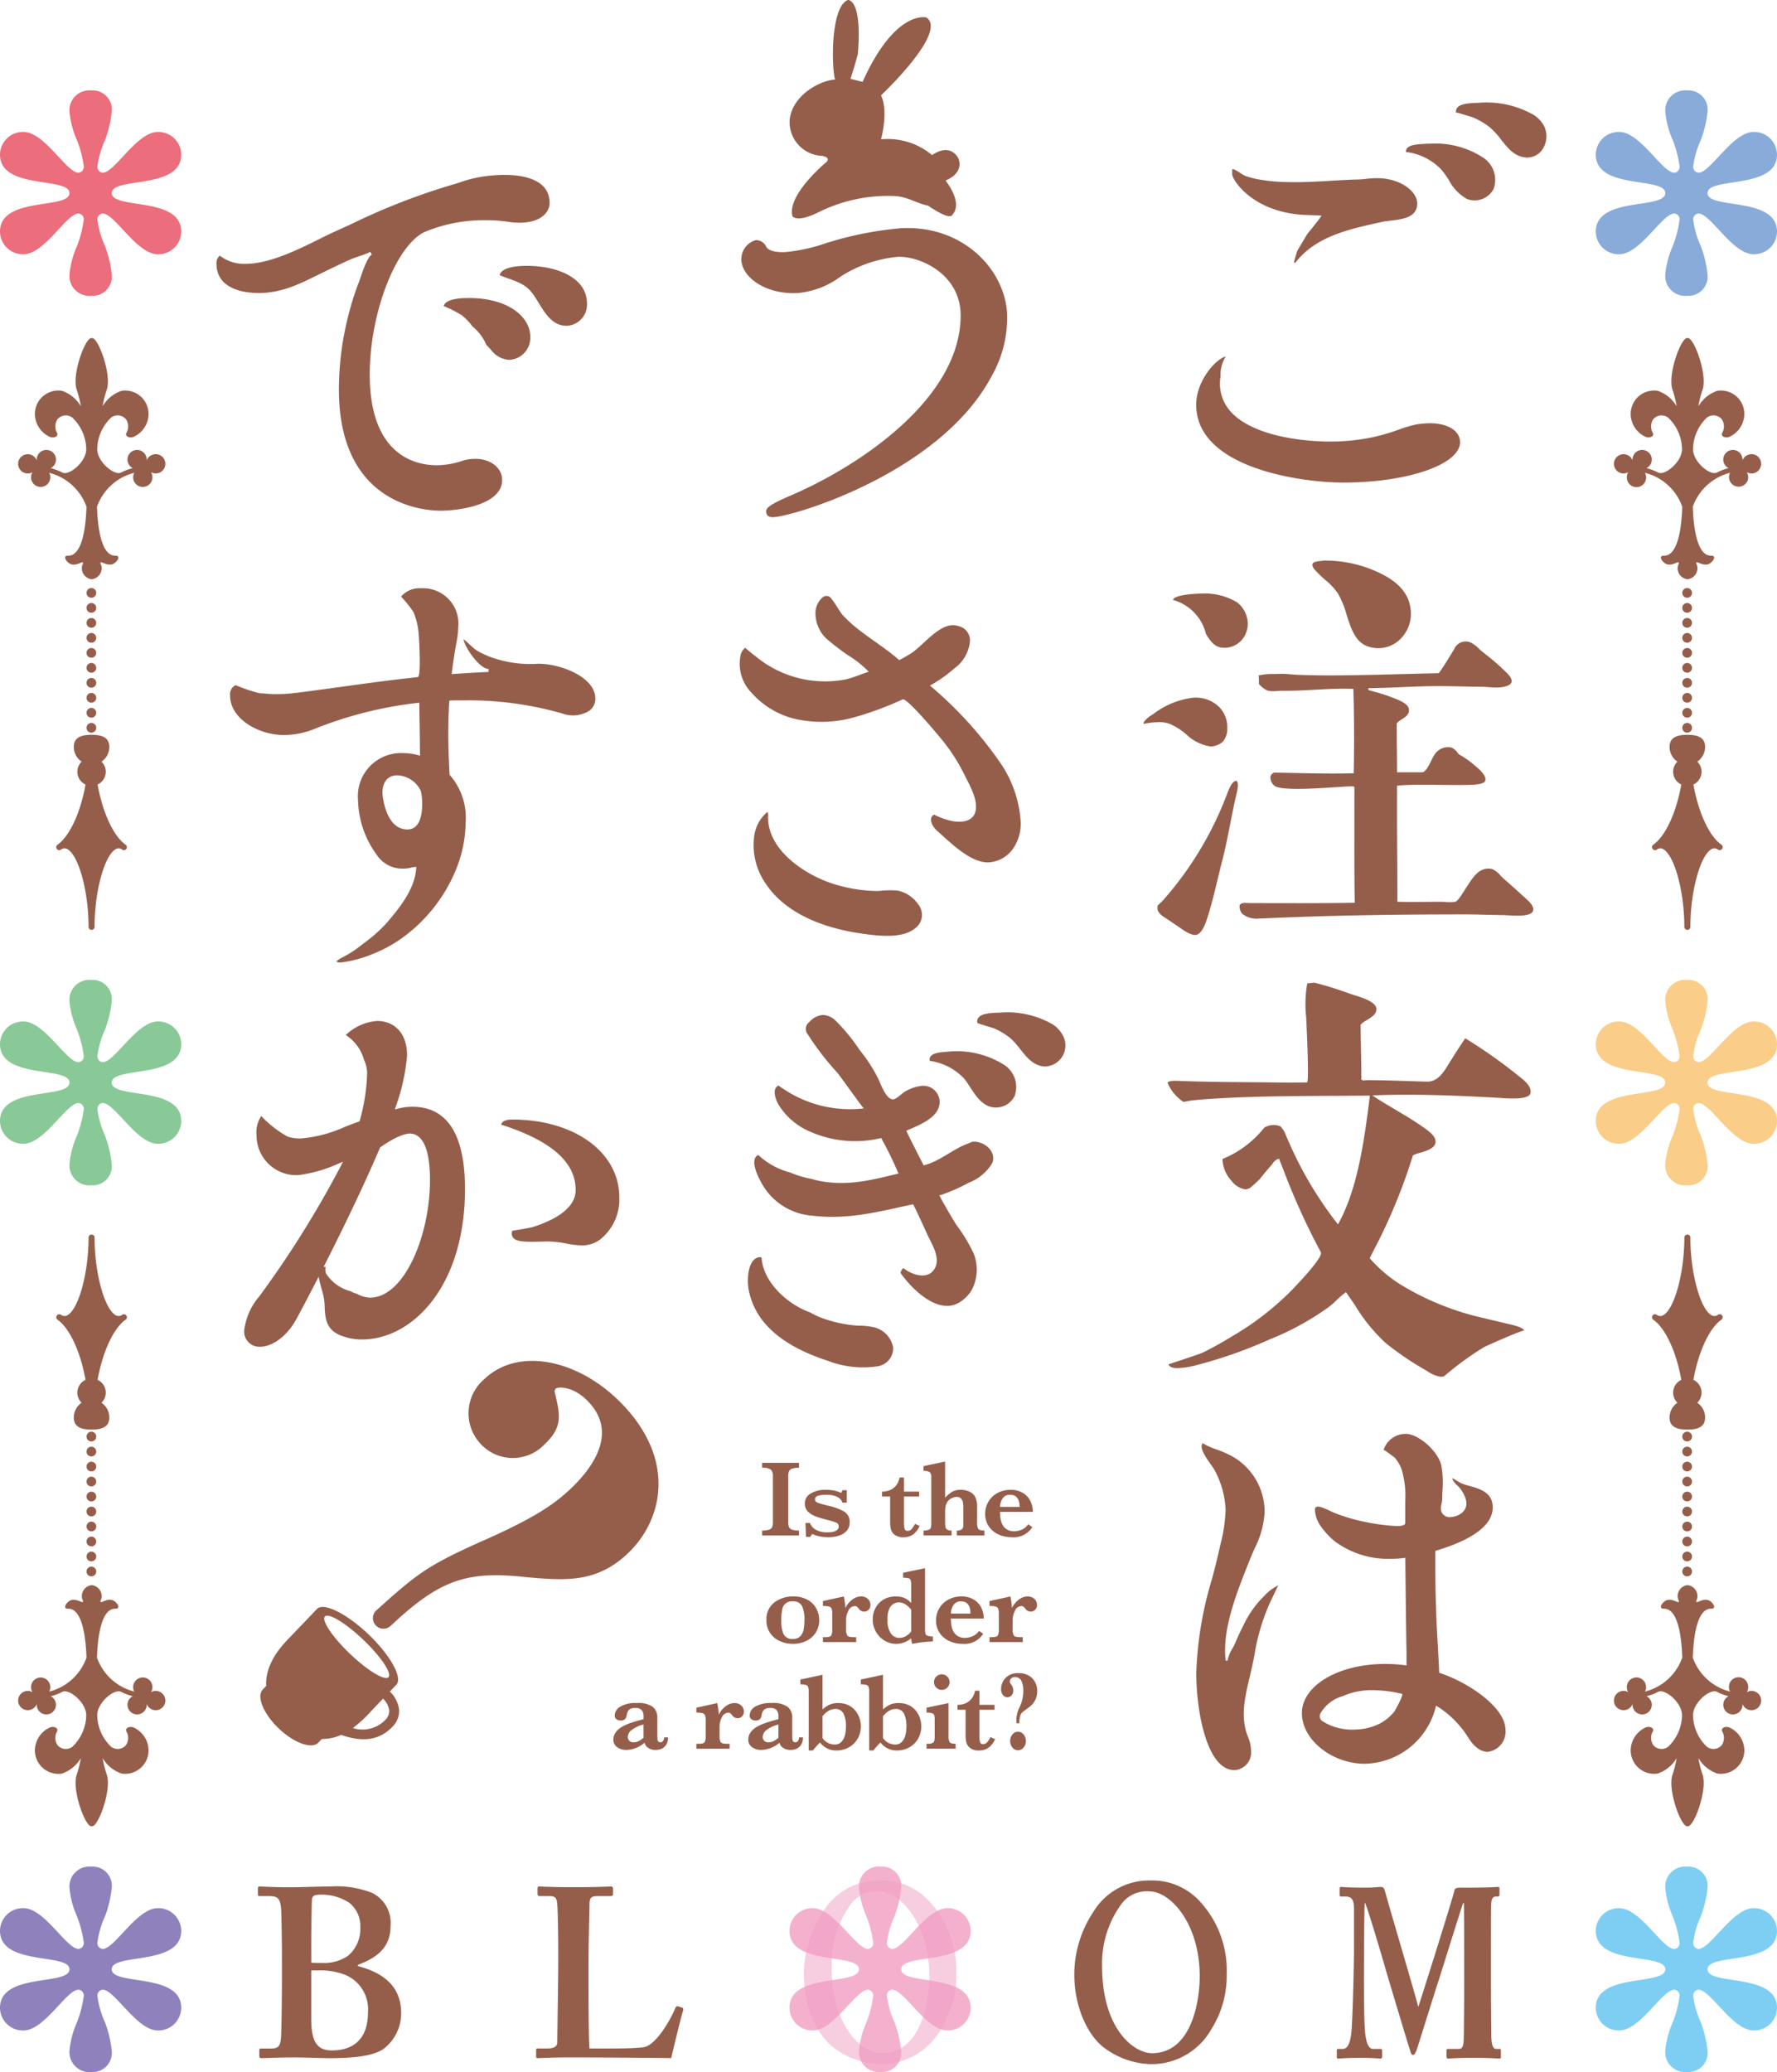<svg xmlns="http://www.w3.org/2000/svg" width="179" height="208.715" viewBox="0 0 179 208.715">
  <defs>
    <style>
      .a, .c {
        fill: #f19ec2;
      }

      .a, .c, .e, .f, .g, .h, .i, .j {
        fill-rule: evenodd;
      }

      .a {
        opacity: 0.8;
      }

      .b {
        fill: #955e4b;
      }

      .c {
        opacity: 0.5;
      }

      .d {
        fill: none;
        stroke: #955e4b;
        stroke-linecap: round;
        stroke-linejoin: round;
        stroke-width: 0.982px;
        stroke-dasharray: 0 1.51;
      }

      .e {
        fill: #8f82bc;
      }

      .f {
        fill: #89c997;
      }

      .g {
        fill: #ec6d7b;
      }

      .h {
        fill: #7ecef4;
      }

      .i {
        fill: #facd89;
      }

      .j {
        fill: #88abda;
      }
    </style>
  </defs>
  <title>ご注文はうさぎですか？BLOOM</title>
  <g>
    <path class="a" d="M90.781,206.585a11.306,11.306,0,0,0-.685-2.892,9.044,9.044,0,0,1-.76-2.661.588.588,0,0,1,.531-.609c1.219,0,3.425,4.107,5.554,4.107a2.304,2.304,0,0,0,2.357-2.283c0-3.574-6.997-2.204-6.997-3.879,0-1.673,6.997-.304,6.997-3.879a2.304,2.304,0,0,0-2.357-2.28c-2.129,0-4.335,4.106-5.554,4.106a.586.586,0,0,1-.531-.607,9.064,9.064,0,0,1,.76-2.663,11.276,11.276,0,0,0,.685-2.889,1.934,1.934,0,0,0-2.054-2.13,2.011,2.011,0,0,0-2.205,2.13,9.082,9.082,0,0,0,.76,2.889,11.444,11.444,0,0,1,.685,2.663.587.587,0,0,1-.533.607c-1.216,0-3.422-4.106-5.552-4.106a2.305,2.305,0,0,0-2.358,2.28c0,3.575,6.998,2.206,6.998,3.879,0,1.675-6.998.305-6.998,3.879a2.305,2.305,0,0,0,2.358,2.283c2.13,0,4.336-4.107,5.552-4.107a.589.589,0,0,1,.533.609,11.417,11.417,0,0,1-.685,2.661,9.105,9.105,0,0,0-.76,2.892,2.011,2.011,0,0,0,2.205,2.13A1.934,1.934,0,0,0,90.781,206.585Z"/>
    <g>
      <path class="b" d="M80.484,154.669H76.772v-.497a2.09,2.09,0,0,0,.701-.089.497.497,0,0,0,.31-.267,1.387,1.387,0,0,0,.073-.506v-4.596a.92.92,0,0,0-.197-.669,1.356,1.356,0,0,0-.887-.194v-.497h3.712v.497a2.029,2.029,0,0,0-.701.092.508.508,0,0,0-.31.267,1.365,1.365,0,0,0-.073.504V153.31a1.384,1.384,0,0,0,.07.491.512.512,0,0,0,.299.275,1.953,1.953,0,0,0,.715.097Z"/>
      <path class="b" d="M85.586,153.385a1.188,1.188,0,0,1-.278.793,1.71,1.71,0,0,1-.761.499,3.358,3.358,0,0,1-1.114.17,4.474,4.474,0,0,1-.857-.083,2.794,2.794,0,0,1-.756-.251l-.21.302h-.421l-.054-1.403h.453a1.296,1.296,0,0,0,.545.65,2.2,2.2,0,0,0,1.235.289,3.616,3.616,0,0,0,.443-.029,1.135,1.135,0,0,0,.456-.164.455.455,0,0,0,.218-.416.369.369,0,0,0-.224-.353,4.998,4.998,0,0,0-.839-.267q-.744-.188-1.219-.358a2.207,2.207,0,0,1-.804-.489,1.089,1.089,0,0,1-.329-.82,1.144,1.144,0,0,1,.586-1.009,2.822,2.822,0,0,1,1.535-.372,3.727,3.727,0,0,1,.949.097,3.8,3.8,0,0,1,.599.21l.13-.275H85.3v1.251h-.442a.822.822,0,0,0-.27-.404,1.442,1.442,0,0,0-.558-.284,2.928,2.928,0,0,0-.806-.1,3.556,3.556,0,0,0-.753.082q-.375.081-.375.383a.296.296,0,0,0,.073.205.668.668,0,0,0,.251.151,5.838,5.838,0,0,0,.626.184c.298.075.476.121.534.134a5.709,5.709,0,0,1,1.443.545A1.196,1.196,0,0,1,85.586,153.385Z"/>
      <path class="b" d="M92.637,153.708a2.15,2.15,0,0,1-.68.875,1.585,1.585,0,0,1-.912.264,1.42,1.42,0,0,1-.939-.259,1.065,1.065,0,0,1-.372-.58,3.357,3.357,0,0,1-.07-.72v-2.541H88.85V150.25a1.922,1.922,0,0,0,.89-.194,1.543,1.543,0,0,0,.596-.523,1.754,1.754,0,0,0,.278-.707h.442V150.25h1.527v.497H91.056V153.32a2.622,2.622,0,0,0,.062.676.283.283,0,0,0,.305.208.53.53,0,0,0,.426-.202,2.854,2.854,0,0,0,.324-.504Z"/>
      <path class="b" d="M99.157,154.669H96.385v-.497a.752.752,0,0,0,.512-.133.504.504,0,0,0,.14-.386v-1.812a3.022,3.022,0,0,0-.035-.486.79.79,0,0,0-.186-.392.579.579,0,0,0-.464-.175,1.094,1.094,0,0,0-.515.137,1.025,1.025,0,0,0-.402.358,1.386,1.386,0,0,0-.192.478,3.284,3.284,0,0,0-.04.552v.928a3.684,3.684,0,0,0,.029.553.409.409,0,0,0,.167.275.794.794,0,0,0,.456.1v.497H93.029v-.497a1.398,1.398,0,0,0,.531-.075.342.342,0,0,0,.21-.224,2.063,2.063,0,0,0,.041-.488v-4.527a.814.814,0,0,0-.13-.542,1,1,0,0,0-.653-.143v-.486l2.174-.463v3.641a3.958,3.958,0,0,1,.661-.564,1.704,1.704,0,0,1,.952-.229,2.016,2.016,0,0,1,.561.08,1.698,1.698,0,0,1,.504.238.991.991,0,0,1,.326.356,2.077,2.077,0,0,1,.221,1.025v1.614a1.174,1.174,0,0,0,.116.62q.116.166.613.167Z"/>
      <path class="b" d="M104.043,152.295h-3.317c.003.069.013.214.029.437a2.551,2.551,0,0,0,.151.686,1.291,1.291,0,0,0,.437.59,1.323,1.323,0,0,0,.834.24,2.102,2.102,0,0,0,.691-.145,1.486,1.486,0,0,0,.701-.561l.421.286a2.208,2.208,0,0,1-2.023,1.02,3.408,3.408,0,0,1-1.13-.178,2.543,2.543,0,0,1-.866-.497,2.159,2.159,0,0,1-.545-.75,2.292,2.292,0,0,1-.189-.927,2.407,2.407,0,0,1,.316-1.209,2.314,2.314,0,0,1,.903-.884,2.708,2.708,0,0,1,1.343-.329,2.316,2.316,0,0,1,1.249.318,1.963,1.963,0,0,1,.753.825A2.47,2.47,0,0,1,104.043,152.295Zm-1.338-.496q0-1.231-.971-1.231a.841.841,0,0,0-.72.341,1.601,1.601,0,0,0-.278.89Z"/>
      <path class="b" d="M82.521,163.185a2.283,2.283,0,0,1-.356,1.279,2.313,2.313,0,0,1-.963.833,3.059,3.059,0,0,1-1.33.288,3.197,3.197,0,0,1-1.287-.264,2.363,2.363,0,0,1-.993-.804,2.214,2.214,0,0,1-.386-1.322,2.095,2.095,0,0,1,.798-1.778,3.05,3.05,0,0,1,1.899-.607,2.908,2.908,0,0,1,1.413.324,2.208,2.208,0,0,1,.898.868A2.385,2.385,0,0,1,82.521,163.185Zm-1.49-.032a3.071,3.071,0,0,0-.242-1.381.965.965,0,0,0-.944-.464.953.953,0,0,0-1.049.828,4.927,4.927,0,0,0-.1,1.098,3.434,3.434,0,0,0,.221,1.343.937.937,0,0,0,.966.512.956.956,0,0,0,.747-.283,1.371,1.371,0,0,0,.329-.702A5.583,5.583,0,0,0,81.031,163.153Z"/>
      <path class="b" d="M87.679,161.664a.645.645,0,0,1-.192.494.633.633,0,0,1-.45.181.67.67,0,0,1-.54-.302,1.429,1.429,0,0,0-.178-.193.296.296,0,0,0-.199-.06.721.721,0,0,0-.656.456,2.04,2.04,0,0,0-.234.946v.939a1.173,1.173,0,0,0,.116.62q.116.166.612.167h.286v.497h-3.35v-.497h.281q.453,0,.555-.173a1.3,1.3,0,0,0,.103-.614v-1.575a1.323,1.323,0,0,0-.073-.518.381.381,0,0,0-.262-.208,2.585,2.585,0,0,0-.604-.051v-.497l2.104-.463a7.187,7.187,0,0,1,.151,1.17,2.284,2.284,0,0,1,.397-.582,2.067,2.067,0,0,1,.55-.426,1.313,1.313,0,0,1,.623-.162.97.97,0,0,1,.701.248A.803.803,0,0,1,87.679,161.664Z"/>
      <path class="b" d="M93.975,165.344a13.174,13.174,0,0,0-2.088.242,1.711,1.711,0,0,1-.097-.566,2.335,2.335,0,0,1-1.516.566,2.236,2.236,0,0,1-1.179-.329,2.43,2.43,0,0,1-.863-.898,2.48,2.48,0,0,1-.321-1.239,2.544,2.544,0,0,1,.14-.825,2.245,2.245,0,0,1,.44-.753,2.087,2.087,0,0,1,.742-.536,2.484,2.484,0,0,1,1.008-.194,2.206,2.206,0,0,1,.712.102,1.777,1.777,0,0,1,.475.235,3.265,3.265,0,0,1,.361.316v-1.77a1.602,1.602,0,0,0-.059-.518.309.309,0,0,0-.224-.199,2.652,2.652,0,0,0-.537-.054v-.497l2.212-.463v6.042a2.75,2.75,0,0,0,.035.539.306.306,0,0,0,.197.219,1.808,1.808,0,0,0,.561.084Zm-2.185-1.02v-2.185a2.874,2.874,0,0,0-.539-.501,1.234,1.234,0,0,0-.744-.227.916.916,0,0,0-.496.145,1.163,1.163,0,0,0-.372.372,2.458,2.458,0,0,0-.238,1.257,2.241,2.241,0,0,0,.338,1.349,1.01,1.01,0,0,0,.839.453,1.34,1.34,0,0,0,.674-.178A1.726,1.726,0,0,0,91.79,164.324Z"/>
      <path class="b" d="M99.094,163.034H95.776c.003.069.013.214.029.437a2.547,2.547,0,0,0,.151.686,1.291,1.291,0,0,0,.437.59,1.323,1.323,0,0,0,.834.24,2.102,2.102,0,0,0,.691-.145,1.486,1.486,0,0,0,.701-.561l.421.286a2.208,2.208,0,0,1-2.023,1.02,3.408,3.408,0,0,1-1.13-.178,2.542,2.542,0,0,1-.866-.497,2.16,2.16,0,0,1-.545-.75,2.292,2.292,0,0,1-.189-.927,2.407,2.407,0,0,1,.316-1.209,2.314,2.314,0,0,1,.903-.884,2.709,2.709,0,0,1,1.343-.329,2.315,2.315,0,0,1,1.249.318,1.963,1.963,0,0,1,.753.825A2.47,2.47,0,0,1,99.094,163.034Zm-1.338-.496q0-1.231-.971-1.231a.84.84,0,0,0-.72.341,1.6,1.6,0,0,0-.278.89Z"/>
      <path class="b" d="M104.459,161.664a.645.645,0,0,1-.192.494.633.633,0,0,1-.45.181.67.67,0,0,1-.54-.302,1.429,1.429,0,0,0-.178-.193.296.296,0,0,0-.199-.06.721.721,0,0,0-.656.456,2.04,2.04,0,0,0-.234.946v.939a1.173,1.173,0,0,0,.116.62q.116.166.612.167h.286v.497h-3.35v-.497h.281q.453,0,.555-.173a1.3,1.3,0,0,0,.103-.614v-1.575a1.323,1.323,0,0,0-.073-.518.381.381,0,0,0-.262-.208,2.585,2.585,0,0,0-.604-.051v-.497l2.104-.463a7.187,7.187,0,0,1,.151,1.17,2.284,2.284,0,0,1,.397-.582,2.067,2.067,0,0,1,.55-.426,1.313,1.313,0,0,1,.623-.162.97.97,0,0,1,.701.248A.803.803,0,0,1,104.459,161.664Z"/>
      <path class="b" d="M67.298,175.008a1.368,1.368,0,0,1-.167.699,1.043,1.043,0,0,1-.45.427,1.45,1.45,0,0,1-.639.137,1.283,1.283,0,0,1-.755-.213.822.822,0,0,1-.362-.51,2.893,2.893,0,0,1-1.812.723,1.536,1.536,0,0,1-.955-.284.893.893,0,0,1-.372-.747,1.253,1.253,0,0,1,.2-.693,1.848,1.848,0,0,1,.586-.553,4.54,4.54,0,0,1,.92-.429q.534-.185,1.332-.391v-.308a.912.912,0,0,0-.181-.601.829.829,0,0,0-.666-.219.859.859,0,0,0-.599.173.902.902,0,0,0-.242.523.958.958,0,0,1-.16.407.574.574,0,0,1-.483.159.646.646,0,0,1-.399-.13.448.448,0,0,1-.173-.383,1.059,1.059,0,0,1,.545-.875,3.006,3.006,0,0,1,1.672-.372,2.492,2.492,0,0,1,1.632.399,1.365,1.365,0,0,1,.445,1.068v1.705c0,.216.005.374.016.475a.388.388,0,0,0,.089.229.315.315,0,0,0,.474-.067.583.583,0,0,0,.105-.351Zm-2.476.043v-1.338a3.191,3.191,0,0,0-1.302.634.925.925,0,0,0-.278.608.538.538,0,0,0,.151.398.575.575,0,0,0,.426.151,1.074,1.074,0,0,0,.523-.124A3.261,3.261,0,0,0,64.821,175.052Z"/>
      <path class="b" d="M74.932,172.404a.646.646,0,0,1-.192.494.638.638,0,0,1-.45.181.672.672,0,0,1-.54-.302,1.384,1.384,0,0,0-.178-.194.301.301,0,0,0-.199-.059.72.72,0,0,0-.656.456,2.043,2.043,0,0,0-.235.947v.938a1.168,1.168,0,0,0,.116.62q.116.168.612.168h.286v.496h-3.35v-.496h.281q.453,0,.555-.173a1.307,1.307,0,0,0,.103-.615v-1.575a1.331,1.331,0,0,0-.073-.518.38.38,0,0,0-.262-.207,2.531,2.531,0,0,0-.604-.051v-.497l2.104-.464a7.213,7.213,0,0,1,.151,1.171,2.307,2.307,0,0,1,.397-.583,2.086,2.086,0,0,1,.55-.426,1.313,1.313,0,0,1,.623-.162.974.974,0,0,1,.701.248A.806.806,0,0,1,74.932,172.404Z"/>
      <path class="b" d="M80.888,175.008a1.367,1.367,0,0,1-.167.699,1.044,1.044,0,0,1-.45.427,1.45,1.45,0,0,1-.639.137,1.283,1.283,0,0,1-.755-.213.822.822,0,0,1-.362-.51,2.893,2.893,0,0,1-1.812.723,1.536,1.536,0,0,1-.955-.284.893.893,0,0,1-.372-.747,1.254,1.254,0,0,1,.2-.693,1.849,1.849,0,0,1,.586-.553,4.543,4.543,0,0,1,.92-.429q.534-.185,1.332-.391v-.308a.912.912,0,0,0-.18-.601.829.829,0,0,0-.666-.219.859.859,0,0,0-.599.173.901.901,0,0,0-.242.523.961.961,0,0,1-.16.407.574.574,0,0,1-.483.159.646.646,0,0,1-.399-.13.448.448,0,0,1-.173-.383,1.059,1.059,0,0,1,.545-.875,3.005,3.005,0,0,1,1.672-.372,2.492,2.492,0,0,1,1.632.399,1.365,1.365,0,0,1,.445,1.068v1.705c0,.216.005.374.016.475a.388.388,0,0,0,.089.229.315.315,0,0,0,.475-.067.584.584,0,0,0,.105-.351Zm-2.476.043v-1.338a3.191,3.191,0,0,0-1.302.634.925.925,0,0,0-.278.608.538.538,0,0,0,.151.398.575.575,0,0,0,.426.151,1.074,1.074,0,0,0,.523-.124A3.266,3.266,0,0,0,78.411,175.052Z"/>
      <path class="b" d="M86.712,173.903a2.476,2.476,0,0,1-.189.968,2.306,2.306,0,0,1-.531.78,2.377,2.377,0,0,1-.782.502,2.532,2.532,0,0,1-.931.173,2.064,2.064,0,0,1-.992-.224,2.122,2.122,0,0,1-.686-.575,7.482,7.482,0,0,0-.717.799h-.421v-5.978a1.041,1.041,0,0,0-.073-.45.342.342,0,0,0-.242-.183,2.845,2.845,0,0,0-.526-.052v-.485l2.233-.475v3.49a2.874,2.874,0,0,1,.639-.451,2.045,2.045,0,0,1,.952-.191,2.287,2.287,0,0,1,.979.2,2.04,2.04,0,0,1,.715.539,2.362,2.362,0,0,1,.429.756A2.618,2.618,0,0,1,86.712,173.903Zm-1.494-.043a2.984,2.984,0,0,0-.224-1.192.867.867,0,0,0-.882-.518,1.199,1.199,0,0,0-.466.095,1.666,1.666,0,0,0-.426.256,2.355,2.355,0,0,0-.364.377v2.196a1.516,1.516,0,0,0,.645.537,1.698,1.698,0,0,0,.569.117.891.891,0,0,0,.713-.3,1.58,1.58,0,0,0,.348-.715A4.047,4.047,0,0,0,85.218,173.86Z"/>
      <path class="b" d="M92.802,173.903a2.474,2.474,0,0,1-.189.968,2.306,2.306,0,0,1-.531.78,2.377,2.377,0,0,1-.782.502,2.532,2.532,0,0,1-.931.173,2.063,2.063,0,0,1-.992-.224,2.122,2.122,0,0,1-.686-.575,7.474,7.474,0,0,0-.718.799h-.42v-5.978a1.041,1.041,0,0,0-.073-.45.342.342,0,0,0-.242-.183,2.847,2.847,0,0,0-.526-.052v-.485l2.233-.475v3.49a2.875,2.875,0,0,1,.64-.451,2.045,2.045,0,0,1,.952-.191,2.286,2.286,0,0,1,.979.2,2.04,2.04,0,0,1,.715.539,2.362,2.362,0,0,1,.429.756A2.618,2.618,0,0,1,92.802,173.903ZM91.308,173.86a2.984,2.984,0,0,0-.224-1.192.867.867,0,0,0-.882-.518,1.199,1.199,0,0,0-.466.095,1.666,1.666,0,0,0-.426.256,2.351,2.351,0,0,0-.364.377v2.196a1.516,1.516,0,0,0,.645.537,1.698,1.698,0,0,0,.569.117.892.892,0,0,0,.713-.3,1.579,1.579,0,0,0,.348-.715A4.047,4.047,0,0,0,91.308,173.86Z"/>
      <path class="b" d="M96.262,176.147H93.333v-.496h.156a.922.922,0,0,0,.456-.086.361.361,0,0,0,.176-.243,2.425,2.425,0,0,0,.032-.458v-1.602a1.918,1.918,0,0,0-.041-.475.317.317,0,0,0-.21-.205,1.813,1.813,0,0,0-.569-.07v-.497l2.212-.464v3.312a1.189,1.189,0,0,0,.113.62q.113.168.604.168Zm-.61-6.706a.785.785,0,0,1-1.57,0,.785.785,0,1,1,1.57,0Z"/>
      <path class="b" d="M100.238,175.187a2.14,2.14,0,0,1-.68.874,1.579,1.579,0,0,1-.912.265,1.42,1.42,0,0,1-.939-.259,1.064,1.064,0,0,1-.372-.58,3.365,3.365,0,0,1-.07-.72v-2.541H96.451v-.496a1.923,1.923,0,0,0,.89-.194,1.551,1.551,0,0,0,.596-.523,1.766,1.766,0,0,0,.278-.707h.442v1.424h1.527v.496H98.657v2.574a2.626,2.626,0,0,0,.062.677.283.283,0,0,0,.305.208.528.528,0,0,0,.426-.203,2.848,2.848,0,0,0,.324-.503Z"/>
      <path class="b" d="M101.276,169.037a1.666,1.666,0,0,1,1.321-.497,1.841,1.841,0,0,1,1.383.51,1.787,1.787,0,0,1,.497,1.302,1.902,1.902,0,0,1-.793,1.597c-.135.101-.226.17-.275.208s-.147.11-.296.218a.949.949,0,0,0-.316.367,2.71,2.71,0,0,0-.122.847h-.28l-.009-.469a3.038,3.038,0,0,1,.346-1.214,3.644,3.644,0,0,0,.346-1.565,2.224,2.224,0,0,0-.197-1.035.667.667,0,0,0-.633-.367.507.507,0,0,0-.406.143.462.462,0,0,0-.121.304.296.296,0,0,0,.018.114.643.643,0,0,0,.069.113l.064.091a1.189,1.189,0,0,1,.149.276.955.955,0,0,1,.043.313.684.684,0,0,1-.174.491.558.558,0,0,1-.417.183.571.571,0,0,1-.445-.219.944.944,0,0,1-.188-.634A1.602,1.602,0,0,1,101.276,169.037Zm.709,5.672a.714.714,0,0,1,1.121,0,1.05,1.05,0,0,1,0,1.322.712.712,0,0,1-1.121,0,1.059,1.059,0,0,1,0-1.322Z"/>
    </g>
    <path class="b" d="M28.399,196.687c0-.872-.049-3.826-.073-4.238-.073-1.405-.46-1.453-1.38-1.453H26.171c-.145,0-.194-.048-.194-.193v-.557c0-.145.049-.218.194-.218.339,0,1.501.097,3.535.073.775,0,2.228-.073,3.535-.073a9.793,9.793,0,0,1,4.262.654,3.373,3.373,0,0,1,1.84,3.293c0,1.937-1.017,3.1-3.293,3.947v.121c2.76.727,4.359,2.179,4.359,4.747a4.497,4.497,0,0,1-1.889,3.681c-1.017.581-2.567.848-5.279.848-.968,0-2.567-.073-3.535-.073-1.889,0-2.906.073-3.414.073a.173.173,0,0,1-.17-.194v-.605a.153.153,0,0,1,.17-.17h1.041c.726,0,.896-.29.968-1.041.049-.581.097-3.777.097-5.763Zm2.954,1.017c.387.024.726.024,1.113.024a4.263,4.263,0,0,0,2.567-.702,3.503,3.503,0,0,0,1.259-2.858,3.011,3.011,0,0,0-1.065-2.47,5.043,5.043,0,0,0-2.761-.848,3.419,3.419,0,0,0-.726.049.481.481,0,0,0-.315.387c-.025.46-.073,2.543-.073,4.577Zm2.082,8.838c1.889,0,3.632-.896,3.632-3.85a3.759,3.759,0,0,0-2.325-3.777,7.135,7.135,0,0,0-2.76-.436h-.63v4.843C31.353,205.598,31.886,206.543,33.436,206.543Z"/>
    <path class="b" d="M68.776,202.256c.048.049.048.097.048.242-.097.145-1.065,4.165-1.211,4.819-.63-.024-7.604-.073-10.073-.073-2.18,0-3.051.073-3.341.073-.194,0-.194-.049-.194-.218v-.557c0-.145,0-.194.145-.194h.969c.872,0,1.017-.339,1.017-.654,0-.436.097-6.49.097-7.943v-1.356c0-1.55-.049-4.116-.097-4.528-.048-.63-.145-.872-.775-.872H54.343a.209.209,0,0,1-.194-.218v-.557c0-.145.049-.193.194-.193.242,0,1.114.073,3.341.073,2.615,0,3.632-.073,3.826-.073s.242.097.242.218v.557c0,.097-.049.193-.242.193H60.203c-.726,0-.823.242-.823.896,0,.339-.097,3.971-.097,5.666v2.083c0,.436,0,5.666.097,6.707h1.356c1.356,0,3.099,0,4.068-.121,1.356-.194,2.906-3.1,3.245-4.02.097-.097.146-.145.291-.097Z"/>
    <path class="b" d="M120.768,191.428a10.221,10.221,0,0,1,2.799,7.42,10.025,10.025,0,0,1-1.523,5.515,6.933,6.933,0,0,1-6.174,3.56,8.231,8.231,0,0,1-4.651-1.655c-1.462-1.077-3.005-3.81-3.005-7.42a11.404,11.404,0,0,1,1.893-6.217,6.556,6.556,0,0,1,5.804-3.209A6.48,6.48,0,0,1,120.768,191.428Zm-7.903.501a10.151,10.151,0,0,0-1.853,6.066c0,6.518,3.293,8.824,5.022,8.824,4.157,0,4.816-5.615,4.816-7.721,0-5.465-3.046-8.573-5.021-8.573A3.179,3.179,0,0,0,112.865,191.929Z"/>
    <path class="c" d="M93.529,191.428a10.221,10.221,0,0,1,2.799,7.42,10.025,10.025,0,0,1-1.523,5.515,6.933,6.933,0,0,1-6.174,3.56,8.231,8.231,0,0,1-4.651-1.655c-1.462-1.077-3.005-3.81-3.005-7.42a11.403,11.403,0,0,1,1.893-6.217,6.556,6.556,0,0,1,5.804-3.209A6.48,6.48,0,0,1,93.529,191.428Zm-7.903.501a10.151,10.151,0,0,0-1.853,6.066c0,6.518,3.293,8.824,5.022,8.824,4.157,0,4.816-5.615,4.816-7.721,0-5.465-3.046-8.573-5.021-8.573A3.179,3.179,0,0,0,85.626,191.929Z"/>
    <path class="b" d="M147.489,198.523c0-.727,0-6.732-.035-6.829h-.07c-.14.339-2.336,7.41-2.545,8.039-.262.775-2.04,6.49-2.127,6.731-.07.194-.209.533-.384.533-.105,0-.209-.145-.279-.436-.07-.145-2.336-7.701-2.441-8.088-.314-1.114-1.918-6.538-2.127-6.829-.07.339-.087,6.441-.087,6.732s-.017,4.407.087,5.981c.07,1.114.279,2.034.837,2.034h.767c.105,0,.14.097.14.17v.605c0,.097-.035.194-.174.194-.174,0-.662-.073-1.987-.073-1.5,0-2.092.073-2.267.073-.14,0-.14-.049-.14-.218v-.606c0-.048,0-.145.105-.145h.495c.593,0,.784-.872.872-1.719.157-1.695.262-7.652.262-8.088v-4.141c0-.872-.087-1.405-.854-1.405h-.46c-.105,0-.139-.097-.139-.169v-.654a.142.142,0,0,1,.139-.145c.175,0,.628.073,2.476.073.837,0,1.325-.073,1.534-.073s.331.097.419.411c.627,2.277,2.837,9.686,3.36,11.671.157-.436,1.211-3.801,1.664-5.23.314-1.017,1.883-6.005,1.97-6.49.052-.242.261-.29.68-.29,2.545.024,3.554-.073,3.763-.073.07,0,.105.097.105.218v.508c0,.145-.035.242-.14.242h-.197c-.453,0-.488.436-.506.945-.017.532-.017,5.376-.017,6.005v1.695c0,1.453.035,4.988.035,5.4.017.92.174,1.307.488,1.307h.372c.105,0,.105.097.105.17v.557c0,.145,0,.242-.14.242-.209,0-1.046-.073-2.58-.073-1.708,0-2.371.073-2.615.073-.105,0-.14-.097-.14-.218v-.557c0-.145.035-.194.14-.194h1.081c.314,0,.453-.145.506-.848.017-.242.052-3.729.052-5.666Z"/>
    <path class="b" d="M92.545,91.169a3.41,3.41,0,0,0-2.111-1.46,9.487,9.487,0,0,0-1.944.043,15.158,15.158,0,0,1-4.208-.617c-2.981-.836-7.106-3.486-6.905-7.025-.012-.095-.024-.191-.028-.283-.029-.004-.052-.01-.079-.013a3.843,3.843,0,0,0-1.295,2.366,6.842,6.842,0,0,0,1.215,4.915c1.774,2.622,5.151,4.302,9.601,4.944,2.057.3,4.205.458,5.397-.539A1.661,1.661,0,0,0,92.545,91.169Zm9.464-5.629a3.242,3.242,0,0,1-2.44,1.33c-1.854.045-3.872-2.049-5.163-3.171-.31-.27-.958-1.105-.414-1.579a.614.614,0,0,1,.105-.063,7.296,7.296,0,0,0,1.409.551c.905.271,2.359.335,2.722-.763.386-1.166-.567-2.768-1.071-3.786a18.307,18.307,0,0,0-2.252-3.517c-.368-.449-3.543-4.283-3.98-4.091a33.015,33.015,0,0,1-5.009,1.841,12.096,12.096,0,0,1-5.956.092,8.474,8.474,0,0,1-4.246-2.59A4.173,4.173,0,0,1,74.6,66.016a1.28,1.28,0,0,1,.467-.766,13.045,13.045,0,0,0,1.054.865,10.963,10.963,0,0,0,8.99,2.338c.813-.168,1.606-.541,2.399-.786a10.538,10.538,0,0,0-2.069-1.651,24.079,24.079,0,0,1-2.22-1.708A3.511,3.511,0,0,1,82.147,61.9a2.076,2.076,0,0,1,.821-1.807.686.686,0,0,1,.496-.026c.318.069,1.135,1.582,1.422,1.894A13.82,13.82,0,0,0,86.61,63.508c1.307,1.017,2.723,1.887,3.968,2.982.413-.204.791-.427,1.171-.662,1.296-.809,3.08-3.384,4.809-2.758A1.47,1.47,0,0,1,97.7,64.65a3.81,3.81,0,0,1-1.556,2.67,14.125,14.125,0,0,1-2.467,1.74,39.438,39.438,0,0,1,7.161,7.889,11.878,11.878,0,0,1,1.962,5.607A4.423,4.423,0,0,1,102.009,85.54Z"/>
    <path class="b" d="M87.984,133.686a6.897,6.897,0,0,0-1.537-.147,13.159,13.159,0,0,1-3.757-.815,8.37,8.37,0,0,1-1.082-.52c-2.397-.873-4.75-3.113-4.896-5.543a.654.654,0,0,0-.288-.015c-1.095.226-1.192,2.2-1.02,3.205.643,3.56,3.654,5.817,8.015,7.236a9.859,9.859,0,0,0,4.989.539,1.839,1.839,0,0,0,1.561-1.894A2.574,2.574,0,0,0,87.984,133.686Zm11.966-16.525a4.695,4.695,0,0,1-2.347,1.966,18.002,18.002,0,0,1-2.98,1.298c.536.989,1.09,1.956,1.709,2.952a16.55,16.55,0,0,1,1.746,2.883,4.393,4.393,0,0,1-.224,3.735,3.75,3.75,0,0,1-1.178,1.176c-2.191,1.374-4.882-1.396-5.961-2.945a.902.902,0,0,1,.273-.496c.771.622,2.261,1.184,3.015.267.835-1.012.025-2.393-.451-3.348-.146-.292-1.514-3.349-1.589-3.334-2.962.603-6.347,1.603-10.109,1.144a6.358,6.358,0,0,1-5.2-3.392c-.339-.637-1.168-2.296-.271-2.725a7.463,7.463,0,0,0,3.207,1.764,10.377,10.377,0,0,0,2.173.65,8.219,8.219,0,0,0,.851.211c2.942.558,5.544-.198,7.892-.756a38.838,38.838,0,0,0-1.743-3.576,11.164,11.164,0,0,1-7.003-.577,6.892,6.892,0,0,1-3.36-2.821c-.292-.536-.66-1.585.026-1.893.364.288.781.524,1.007.673a12.024,12.024,0,0,0,7.584,1.632c-.076.009-2.381-3.254-2.678-3.601a27.395,27.395,0,0,1-2.959-3.842.853.853,0,0,1,.124-1.238,2.032,2.032,0,0,1,1.397-.728,1.924,1.924,0,0,1,1.2.503,18.335,18.335,0,0,1,2.494,3.032,15.278,15.278,0,0,1,1.875,2.896c.252.518.758,2.026,1.471,2.071.32.023.949-.639,1.233-.796a4.184,4.184,0,0,1,1.548-.548,1.641,1.641,0,0,1,1.772,2.319c-.511,1.114-2.11,1.698-3.2,2.185.556,1.187,1.166,2.321,1.742,3.486,1.643-.398,2.966-1.672,4.536-2.22a1.925,1.925,0,0,1,.413-.157C99.036,114.903,100.439,115.93,99.949,117.161Zm5.329-9.731c-1.742-.062-2.402-1.969-3.57-2.906a7.087,7.087,0,0,0-1.53-.914c-.183-.083-1.703-.505-1.717-.571a.701.701,0,0,1-.029-.119c-.021-.901,1.466-.88,2.286-.92a9.181,9.181,0,0,1,5.355,1.206,3.047,3.047,0,0,1,.981,1.077A2.121,2.121,0,0,1,105.279,107.43Zm-3.083,2.99a2.1,2.1,0,0,1-2.66.986c-1.164-.494-1.696-1.913-2.47-2.817a5.921,5.921,0,0,0-3.424-1.732.79.79,0,0,1-.002-.201c.1-.613,1.056-.654,1.682-.703a8.963,8.963,0,0,1,5.859,1.331A2.653,2.653,0,0,1,102.196,110.421Z"/>
    <path class="b" d="M134.095,18.208c-1.412.082-2.872.169-4.314.135a18.231,18.231,0,0,1-2.883-.252,8.203,8.203,0,0,1-1.481-.383,4.191,4.191,0,0,1-.487-.285,3.566,3.566,0,0,0-.698-.386l-.113.021v.495c0,.514,1.888,3.632,6.85,4.069.349.025.701.038,1.05.049.315.009.627.021.938.042l.175.011-.104.141c-.294.404-.797,1.045-1.347,1.713l-.996,1.671c-.123.38-.247.78-.342,1.188l.008.021h.141c1.982-2.61,5.349-3.356,8.321-4.016l.349-.077c.257-.057.565-.095.892-.135,1.268-.155,2.706-.331,2.706-1.731,0-1.208-1.672-2.554-4.069-2.554a9.985,9.985,0,0,0-1.09.074,10.29,10.29,0,0,1-1.123.068C135.685,18.116,134.889,18.162,134.095,18.208Z"/>
    <path class="b" d="M133.272,56.468l-.183.038c-.355.027-.843.065-.887.344-.039.267.243.552.396.705l.077.081c.26.281.546.534.827.784a6.625,6.625,0,0,1,1.247,1.328,9.056,9.056,0,0,1,.9,2.183c.432,1.369.88,2.784,2.176,3.195a3.146,3.146,0,0,0,3.371-.896,3.586,3.586,0,0,0,.927-2.371c0-1.742-.982-3.075-3.003-4.071A12.607,12.607,0,0,0,133.272,56.468Z"/>
    <path class="b" d="M145.029,168.513l-.064-.021-.001-.068c-.01-.492-.039-.991-.067-1.485l-.057-1.135c-.077-1.154-.257-4.259-.257-8.141v-1.44l.069-.021c3.791-1.142,5.713-2.61,5.713-4.364,0-1.544-1.344-1.897-2.642-2.241-.14-.045-.336-.115-.567-.203l-.844-.502c0,.019.002.04.002.06l.004.11a2.658,2.658,0,0,0,.509.6,3.142,3.142,0,0,1,.282.303c.757,1.063.802,1.883.137,2.435a1.97,1.97,0,0,1-1.165.42.877.877,0,0,1-.896-.58,1.504,1.504,0,0,1,.028-.791,2.247,2.247,0,0,0,.063-.433c.001-.249.011-.534.023-.833a9.61,9.61,0,0,0-.124-2.627c-.442-1.571-2.4-3.116-3.538-3.122a2.339,2.339,0,0,0-2.271,1.634l.135.031c.552.396.934.674,1.004.75a3.62,3.62,0,0,1,.709,1.249,9.428,9.428,0,0,1,.339,3.132v.306c0,1.933,0,1.933-.006,1.95-.107.167-.371.233-.84.233a19.289,19.289,0,0,1-2.746-.326,18.7,18.7,0,0,1-3.573-1.012c-.094-.035-.228-.101-.383-.175-.464-.227-1.167-.546-1.408-.412a.287.287,0,0,0-.143.204,3.086,3.086,0,0,0,.588,1.741,8.23,8.23,0,0,0,1.35,1.472,8.965,8.965,0,0,0,5.658,1.809,10.139,10.139,0,0,0,1.402-.087l.107-.015.006.649c.04,3.638.079,7.086.115,8.751V167.76l-.109-.015a15.775,15.775,0,0,0-2.041-.134c-4.704,0-8.388,2.176-8.388,4.958,0,2.667,3.019,5.096,6.336,5.096a7.521,7.521,0,0,0,7.146-5.729l.034-.125.11.07a9.811,9.811,0,0,1,3.131,3.149c.744,1.184,1.475,1.435,1.959,1.435a2.046,2.046,0,0,0,1.791-2.226C151.649,172.099,148.212,169.6,145.029,168.513Zm-4.556,3.864A4.53,4.53,0,0,1,138.98,173.62a5.685,5.685,0,0,1-2.218.588c-.153.011-.307.017-.462.017a5.516,5.516,0,0,1-3.077-.842.596.596,0,0,1-.207-.795,3.732,3.732,0,0,1,2.207-1.723,7.245,7.245,0,0,1,3.07-.614,13.435,13.435,0,0,1,2.95.373C141.366,170.831,140.483,172.364,140.473,172.377Z"/>
    <path class="b" d="M154.44,91.689c.062-.45-.409-.877-.72-1.16-.897-.819-1.442-1.312-2.276-2.042-.09-.081-.19-.184-.296-.292a2.339,2.339,0,0,0-.829-.651c-1.171-.268-1.819.642-2.406,1.534l-.188.284c-.034.049-.087.133-.151.236-.379.608-.737,1.159-.963,1.232a3.687,3.687,0,0,1-1.042.026c-.165-.011-.322-.021-.451-.021-.514,0-1.006.006-1.489.012-.935.011-1.831.024-2.776-.012l-.093-.003V90.739c.002-1.79-.008-3.361-.018-4.927-.013-2.041-.026-4.075-.013-6.582l.001-.087.088-.009c.671-.062,1.464-.09,2.494-.09.543,0,1.101.008,1.666.015.925.011,1.868.024,2.796.006l.115-.003c.61-.015,1.63-.041,1.726-.43.136-.537-.679-1.209-.986-1.461l-.081-.067a8.944,8.944,0,0,0-1.583-1.117l-.138-.155a1.351,1.351,0,0,0-.669-.541,1.603,1.603,0,0,0-1.696.794,3.803,3.803,0,0,0-.26.48c-.347.696-.637,1.229-.952,1.229l-1.628.003-.892-.003-.001-.096c-.001-.765-.009-1.403-.016-2.044-.01-.831-.02-1.665-.017-2.78a1.89,1.89,0,0,1,.491-.404c.405-.257.788-.501.739-1.022-.054-.561-.986-.919-1.602-1.158l-.138-.054a15.635,15.635,0,0,0-1.708-.548c-.226-.063-.443-.122-.646-.185l.028-.188c1.107-.004,2.188-.05,3.333-.098,1.201-.051,2.442-.104,3.727-.104l.496.003c.59.005,1.195.018,1.795.031.693.015,1.382.03,2.035.033.238.002.487.02.736.039a8.175,8.175,0,0,0,1.02.031c.583-.042,1.224-.217,1.272-.584.044-.379-.369-.771-.672-1.058l-.128-.123a21.276,21.276,0,0,0-1.757-1.52l-.506-.408c-.073-.059-.162-.141-.26-.231a2.727,2.727,0,0,0-.893-.641,1.267,1.267,0,0,0-1.585.725l-.475.768c-.352.574-.685,1.117-1.069,1.631q-2.53.062-5.171.132c-3.091.079-6.462.144-8.989.036-.24-.009-.484-.029-.726-.05-.313-.026-.622-.053-.916-.053l-.177.003c-.189.01-.396.013-.607.016a5.879,5.879,0,0,0-1.566.151,2.786,2.786,0,0,1,.033.474c.004.128.006.255-.001.372a2.385,2.385,0,0,0,.869.669,2.504,2.504,0,0,0,.929.047c.157-.013.318-.026.481-.026l.448.004c.959,0,1.972-.054,2.951-.107,1.256-.067,2.553-.138,3.744-.091l.091.003.003.091c.086,2.554.099,5.665.037,8.322l-.002.092-.092.002c-2.031.05-4.146.007-6.089-.035-.633-.013-1.248-.026-1.835-.035a.61.61,0,0,0-.372.403,1.115,1.115,0,0,0,.378.898c.143.154.672.338,2.372.338,1.272,0,2.8-.102,3.916-.175.682-.045,1.227-.081,1.502-.081.142,0,.29,0,.29.121l-.002,3.171c-.004,3.006-.009,6.114.038,8.337l.002.096-.097.002c-1.788.035-3.693.042-5.572.042l-4.812-.007c-.086,0-.176-.005-.269-.009-.09-.006-.183-.01-.273-.01-.311,0-.483.069-.577.232a1.155,1.155,0,0,0,.273.869,2.29,2.29,0,0,0,1.711.467c.149,0,.302-.005.458-.012,5.972-.273,12.412-.4,20.265-.4.629,0,1.3.017,1.984.034.577.015,1.163.03,1.741.036.166.001.373.011.603.024.298.016.633.035.963.035C153.87,92.234,154.384,92.055,154.44,91.689Z"/>
    <path class="b" d="M153.077,108.467l-.092-.074a50.496,50.496,0,0,0-5.394-3.808c-.01.051-.304.42-1.256,1.941l-.132.208c-.089.136-.179.281-.271.433-.503.82-1.072,1.749-2.082,1.785h-.013c-.263,0-.845-.019-1.581-.043-1.294-.044-3.066-.1-4.122-.1a4.12,4.12,0,0,0-.854.035l-.053-.075h-.097v-.011c.004-1.058-.015-2.053-.036-3.061-.015-.804-.031-1.618-.036-2.476a2.158,2.158,0,0,1,.559-.426c.484-.29,1.033-.618,1.033-1.131-.001-.717-1.298-1.128-2.245-1.428-.193-.062-.374-.118-.528-.174a34.112,34.112,0,0,0-3.452-1.07,3.552,3.552,0,0,0-.478.038,2.326,2.326,0,0,1-.267.03,12.196,12.196,0,0,0-.103,3.447c.201,4.323.227,6.52.08,6.526-1.393.032-2.611.014-3.968-.005-2.191-.03-4.957-.011-8.534-.132l-.243-.009c-.177-.009-.356-.017-.524-.017-.275,0-.656.021-.783.194a4.344,4.344,0,0,0,1.616,1.939c.098-.026.27-.057.443-.088.138-.025.277-.051.415-.064.383-.046.771-.081,1.146-.11,4.291-.317,8.829-.337,13.219-.358,1.16-.006,2.307-.009,3.437-.021h.11l-.013.11c-.59,4.761-1.273,9.319-3.13,12.736l-.066.122-.091-.106a37.972,37.972,0,0,1-5.029-8.568l-.104-.232a2.619,2.619,0,0,0-.589-.974,1.851,1.851,0,0,0-1.432.04,1.15,1.15,0,0,0-.192.109,10.34,10.34,0,0,1-4.202,3.147,3.32,3.32,0,0,0,.904,2.188,2.119,2.119,0,0,0,1.442.875,2.514,2.514,0,0,0,.379-.113,11.48,11.48,0,0,0,1.029-.925c.382-.492.775-.948,1.154-1.382.045-.053.088-.111.132-.167a1.196,1.196,0,0,1,.57-.485l.083-.023.4,1.001a68.276,68.276,0,0,0,3.812,8.414c.229.398-1.43,2.265-2.862,3.763a28.76,28.76,0,0,1-5.976,4.658c-1.168.711-2.139,1.252-3.055,1.698-.291.143-2.957,1.018-3.447,1.178.059.254.424.371.758.386l.16.002a8.552,8.552,0,0,0,2.111-.363l.333-.085a46.334,46.334,0,0,0,6.838-2.452,28.019,28.019,0,0,0,5.969-3.275,9.876,9.876,0,0,0,.769-.68,8.436,8.436,0,0,1,.857-.743l.079-.057.057.08c.307.432.601.871.896,1.311a17.22,17.22,0,0,0,3.038,3.725,29.295,29.295,0,0,0,4,2.723l.189.112a3.248,3.248,0,0,0,1.355.571l.017.094h.001V138.68a1.587,1.587,0,0,0,.321-.036,30.599,30.599,0,0,1,3.997-2.925c.061-.036.304-.151.641-.301.615-.279,2.85-1.266,3.439-1.407-.205-.334-1.1-.536-1.602-.649l-.29-.066c-.415-.104-.828-.199-1.223-.292s-.767-.179-1.102-.265a27.575,27.575,0,0,1-8.161-3.3,13.883,13.883,0,0,1-3.139-2.648l-.041-.047.286-.582a56.127,56.127,0,0,0,4.063-9.775,2.439,2.439,0,0,1,.575-.222c.737-.211,1.655-.473,1.708-1.108.046-.581-.604-1.052-1.079-1.395-.974-.707-2.03-1.331-3.049-1.934-.726-.429-1.412-.835-1.994-1.222l-.247-.166.298-.011c4.168-.162,8.878.058,12.193.243l.356.022c.39.026.863.057,1.324.057,1.077,0,1.667-.177,1.752-.525C154.332,109.452,153.516,108.811,153.077,108.467Z"/>
    <path class="b" d="M128.016,161.243c.033-.062.122-.251.233-.483.265-.56.418-.877.513-1.061a4.461,4.461,0,0,0-1.445,1.097l-.222.22a10.152,10.152,0,0,0-1.839,2.698c-.324.628-.61,1.268-.869,1.869-.047.11-.132.268-.229.447a3.359,3.359,0,0,0-.498,1.238l-.191.022a8.977,8.977,0,0,1-.064-1.058c0-2.805,1.208-5.87,2.272-8.572.236-.607.466-1.146.678-1.638a9.182,9.182,0,0,0,1.031-3.671,6.415,6.415,0,0,0-3.957-5.991c-.29-.137-.597-.25-.903-.363a7.228,7.228,0,0,1-1.392-.626.895.895,0,0,0-.081.225c-.102.465.472,1.287.892,1.886a6.814,6.814,0,0,1,.449.692,9.229,9.229,0,0,1,1.064,3.918,16.219,16.219,0,0,1-.547,3.592l-.165.733c-.198.873-.432,1.764-.671,2.672a36.416,36.416,0,0,0-1.571,9.454c0,3.775,1.044,9.763,3.846,9.763a1.774,1.774,0,0,0,1.668-1.965,3.66,3.66,0,0,0-.305-1.385c-.799-1.947-.31-4.007.164-5.998.083-.352.166-.701.24-1.046.086-.396.166-.794.246-1.191A20.724,20.724,0,0,1,128.016,161.243Z"/>
    <path class="b" d="M117.521,92.551c.094.059.185.117.268.175.252.173.537.365.83.562l.21.145c.479.333,1.142.807,1.656.739.429-.057.806-.744,1.016-1.37.464-1.349.818-2.826,1.161-4.255.146-.611.289-1.203.432-1.756.311-1.177.578-2.539.839-3.858.162-.816.323-1.637.496-2.427l.042-.173c.096-.371.35-1.357.143-1.625a.136.136,0,0,0-.119-.055c-.411.072-.712.858-.874,1.28l-.077.2a34.551,34.551,0,0,1-6.341,10.501,7.916,7.916,0,0,1-.583.568,1.387,1.387,0,0,0-.025.386C116.678,92.016,117.126,92.3,117.521,92.551Z"/>
    <path class="b" d="M153.839,15.862a1.822,1.822,0,0,0,1.589-.899,2.385,2.385,0,0,0,.111-2.267,3.099,3.099,0,0,0-.999-1.093,9.597,9.597,0,0,0-5.562-1.25l-.229.011c-.835.033-2.095.084-2.077.858l-.068.124.094-.021c.045.003.648.186,1.048.307.331.101.626.19.701.225a7.534,7.534,0,0,1,1.627.972,7.638,7.638,0,0,1,1.13,1.234c.682.863,1.387,1.756,2.561,1.797l.067.088.007-.001v-.086Z"/>
    <path class="b" d="M115.256,72.688a.898.898,0,0,0-.077.232,8.919,8.919,0,0,1,1.55-.177,3.194,3.194,0,0,1,1.088.169,6.544,6.544,0,0,1,1.671,1.053,4.467,4.467,0,0,0,2.444,1.226,1.982,1.982,0,0,0,1.229-.461,1.914,1.914,0,0,0,.461-1.359,2.867,2.867,0,0,0-.798-2.141,3.36,3.36,0,0,0-2.851-.922,8.233,8.233,0,0,0-3.749,1.579l-.189.129A2.695,2.695,0,0,0,115.256,72.688Z"/>
    <path class="b" d="M118.162,60.433a4.722,4.722,0,0,1,3.32,3.432c.353.592.801,1.256,1.52,1.361a2.308,2.308,0,0,0,2.021-.693,2.527,2.527,0,0,0,.663-1.903,2.851,2.851,0,0,0-1.025-1.924,6.203,6.203,0,0,0-3.52-.917c-.116,0-.232.003-.345.007C119.22,59.855,118.186,60.105,118.162,60.433Z"/>
    <path class="b" d="M143.21,14.51c-.628.047-1.487.111-1.573.648a.597.597,0,0,0,.002.164l.237.022a5.876,5.876,0,0,1,3.338,1.768,9.873,9.873,0,0,1,.734,1.031,4.571,4.571,0,0,0,1.823,1.9,2.165,2.165,0,0,0,2.67-.986A2.67,2.67,0,0,0,149.4,15.879a8.712,8.712,0,0,0-5.159-1.41c-.306,0-.616.011-.927.034Z"/>
    <path class="b" d="M120.495,40.765c0,6.435,10.689,7.845,14.808,7.845,6.49,0,11.771-1.825,11.771-4.067,0-1.143-1.231-1.912-3.062-1.912a11.088,11.088,0,0,0-1.248.105,12.171,12.171,0,0,0-1.855.535,20.193,20.193,0,0,1-2.787.802,20.808,20.808,0,0,1-4.108.403c-3.586,0-8.118-.803-10.084-3.057a4.176,4.176,0,0,1-.985-3.458,3.542,3.542,0,0,1,.528-2.061C122.451,36.173,120.495,38.364,120.495,40.765Z"/>
    <path class="b" d="M47.226,30.021c-2.02,0-2.445.473-2.535.814a11.37,11.37,0,0,1,1.835.927,6.121,6.121,0,0,1,1.072,1.124,4.82,4.82,0,0,1,1.39,1.848c.181.188.357.375.518.567a2.45,2.45,0,0,0,1.812.948,2.231,2.231,0,0,0,2.099-2.335C53.418,31.98,51.288,30.021,47.226,30.021Zm5.091-7.586a7.596,7.596,0,0,1-.899-.057,14.144,14.144,0,0,0-2.397-.192,15.437,15.437,0,0,0-6.353,1.226c-2.888,1.544-5.423,8.234-5.423,14.314,0,8.247,4.717,9.138,6.744,9.138a8.139,8.139,0,0,0,2.521-.427A4.289,4.289,0,0,1,47.9,46.221c1.528,0,2.682.915,2.682,2.127,0,2.54-4.458,3.095-6.177,3.095-1.714,0-10.269-.589-10.269-12.245a30.386,30.386,0,0,1,.952-7.413A27.151,27.151,0,0,1,36.118,28.51c.048-.122.109-.301.183-.512.256-.749.734-2.143,1.15-2.346l-.137-.278h0a9.047,9.047,0,0,1-1.115.43c-.341.116-.685.233-1.013.377-.922.42-1.835.861-2.745,1.309l-.329.162c-2.028,1-3.778,1.865-6.065,1.865l-.211-.004c-1.212-.027-4.029-.371-4.029-2.958a.944.944,0,0,1,.333-.801,4.035,4.035,0,0,0,2.599.823H24.74c2.397,0,5.305-1.442,7.427-2.497.545-.272,1.043-.518,1.471-.712l1.641-.745A65.94,65.94,0,0,1,45.72,18.56a8.638,8.638,0,0,0,.827-.269,13.061,13.061,0,0,1,3.02-.615c.412-.038.839-.059,1.261-.059,1.692,0,4.533.365,4.533,2.821C55.361,21.432,54.421,22.436,52.317,22.436Zm6.811,8.14a2.131,2.131,0,0,1-2.056,2.241c-1.867,0-2.544-2.123-3.493-3.335-.869-1.111-2.076-1.237-3.254-1.771.211-.757,1.574-.933,2.745-.933C56.087,26.777,59.128,27.952,59.128,30.576Z"/>
    <path class="b" d="M59.969,70.364c.001-2.066-3.188-3.377-5.392-3.495a4.279,4.279,0,0,0-.529-.001,11.638,11.638,0,0,1-4.207-.541,8.546,8.546,0,0,1-1.883-.846,7.26,7.26,0,0,1-.666-.572,7.481,7.481,0,0,0-.591-.513l-.013.001c.152.892,1.649,2.978,2.499,2.978v.001l.019-.003.013.311c-1.165.048-2.322.122-3.536.206l-.187.013.024-.186c.129-1.053.289-2.089.491-3.168a8.971,8.971,0,0,0,.154-1.433,3.553,3.553,0,0,0-3.72-3.856,2.43,2.43,0,0,0-2.043.833,13.185,13.185,0,0,1,1.245,1.554,7.134,7.134,0,0,1,.536,2.344c.004.042.285,4.168-.106,4.213-2.517.271-4.916.595-7.791.993L33.13,69.355c-1.086.149-2.182.299-3.294.438a16.499,16.499,0,0,1-2.067.128,9.813,9.813,0,0,1-1.261-.078l-.109-.002a1.254,1.254,0,0,1-.317-.029,16.463,16.463,0,0,1-2.351-.796,1.023,1.023,0,0,0-.555,1.043c0,2.346,2.857,3.98,5.423,3.98a8.27,8.27,0,0,0,3.187-.657,39.775,39.775,0,0,1,10.276-2.578l.17-.019.003.171c.032,1.852.061,3.553.071,4.959l.002.203-.197-.053a5.747,5.747,0,0,0-1.508-.203,4.344,4.344,0,0,0-4.539,4.726,9.651,9.651,0,0,0,1.883,5.514,3.065,3.065,0,0,0,2.582,1.395,3.398,3.398,0,0,0,.714-.06c.057-.01.11-.026.163-.039a1.452,1.452,0,0,1,.358-.062l.172-.005-.013.171c-.153,2.057-1.647,3.935-3.034,5.536A15.059,15.059,0,0,1,36.69,94.981l-.519.405a11.307,11.307,0,0,1-1.571.997,3.323,3.323,0,0,0-.73.467c.013.002.05.027.133.061a.938.938,0,0,0,.317.043,12.293,12.293,0,0,0,3.182-.84A13.708,13.708,0,0,0,40.88,94.205a15.891,15.891,0,0,0,4.855-6.153,13.004,13.004,0,0,0,1.172-5.239,6.523,6.523,0,0,0-1.589-4.734l-.039-.096-.017-.41c-.045-.996-.104-2.236-.104-3.669,0-1.02.032-2.095.093-3.196l.007-.143.142-.003c.513-.014,1.016-.014,1.501-.014a34.156,34.156,0,0,1,9.751,1.327,3.105,3.105,0,0,0,2.711-.281A1.494,1.494,0,0,0,59.969,70.364ZM41.046,83.551c-2.296,0-2.523-3.627-2.523-3.663,0-1.117.552-1.786,1.477-1.786a2.718,2.718,0,0,1,2.397,1.591,6.107,6.107,0,0,1,.131,1.242C42.527,83.099,41.722,83.551,41.046,83.551Z"/>
    <path class="b" d="M41.54,111.487a5.703,5.703,0,0,0-1.494.198l-.273.066.09-.264a20.637,20.637,0,0,0,1.142-5.135c0-2.587-1.553-3.509-3.006-3.509a5.07,5.07,0,0,0-3.165,1.417,4.359,4.359,0,0,1,1.835,2.506,3.203,3.203,0,0,1,.302,1.607,19.382,19.382,0,0,1-.733,4.506l-.023.081-.077.024c-.426.143-.887.325-1.371.513a13.266,13.266,0,0,1-4.516,1.183,4.181,4.181,0,0,1-1.269-.183,10.902,10.902,0,0,1-2.665-2.076,2.96,2.96,0,0,0-.475,1.977,4.001,4.001,0,0,0,4.2,3.972,13.907,13.907,0,0,0,4.124-1.192l.381-.16-.184.372a102.382,102.382,0,0,1-8.215,13.157,6.441,6.441,0,0,0-1.545,3.443,1.526,1.526,0,0,0,1.623,1.668c1.059,0,2.603-.88,3.666-2.852.611-1.128,1.29-2.423,2.005-3.812l.197-.382.091.418c.063.286.168.656.309,1.147a5.655,5.655,0,0,1,.208,1.469c.056,1.128.121,2.408,1.858,2.962a5.506,5.506,0,0,0,1.919.317c5.022,0,10.36-5.309,10.36-15.146C46.84,114.276,45.055,111.487,41.54,111.487Zm-4.275,19.226a2.936,2.936,0,0,1-1.325-.392,2.362,2.362,0,0,1-.63-.257,4.204,4.204,0,0,1-2.451-1.754,1.024,1.024,0,0,1-.053-.684l-.204-.019.104-.201c1.306-2.576,3.769-7.538,5.584-11.827,1.885-1.33,2.806-1.395,2.973-1.395,1.342,0,2.051,1.619,2.051,4.676C43.315,124.454,40.727,130.713,37.264,130.713ZM55.22,125.054h-.107c-.457.015-.965.03-1.529.03-1.113,0-2.034-.064-2.034-.844a.618.618,0,0,1,.066-.263c.121-.024.405-.073.726-.124.693-.119,1.197-.206,1.354-.26a13.391,13.391,0,0,0,1.861-.747c1.613-.823,2.43-1.826,2.43-2.978,0-2.804-2.456-4.96-7.508-6.584.089-.339.467-.511,1.13-.511,6.243,0,10.775,3.294,10.775,7.83a5.128,5.128,0,0,1-1.968,4.28,2.996,2.996,0,0,1-1.824.565,9.111,9.111,0,0,1-1.585-.191A10.441,10.441,0,0,0,55.22,125.054Z"/>
    <path class="b" d="M79.555,11.941c.398-2.55,3.28-3.883,4.557-3.924-.36-1.383-.444-7.319,1.289-8.017,0,0,1.475-.21,1.01,5.456,0,0-.363,1.368-.745,2.486l1.224.304C90.2.895,93.318,1.763,93.318,1.763,95.516,3.23,88.75,9.604,88.75,9.604c.779,1.665-.005,4.433-.005,4.433a6.929,6.929,0,0,1,5.141,1.585c1.969-1.338,2.685.4,2.685.4.494,1.541-1.321,2.155-1.321,2.155,1.61,2.208.986,3.141.623,3.533-.462.38-2.377-.992-2.377-.992-1.15-.224-2.067-.898-3.35-.968A15.643,15.643,0,0,0,82.633,21.29c-1.315.651-2.276.931-2.796.521-.627-2.15,3.381-5.465,3.381-5.465.544-.494-.396-.645-.396-.645A3.408,3.408,0,0,1,79.555,11.941Zm21.891,19.633a11.865,11.865,0,0,1-1.529,6.264C94.804,47.564,80.093,51.974,77.919,52.095c-.58.032-.719-.262-.733-.516-.017-.301-.033-.585,2.245-1.57,7.239-3.073,17.336-9.913,17.336-18.231,0-4.238-4.22-6.025-6.368-5.902a12.853,12.853,0,0,0-5.738,1.993,8.463,8.463,0,0,1-4.286,1.647c-3.235.182-5.594-1.579-5.69-3.275a1.98,1.98,0,0,1,1.46-2.055,1.149,1.149,0,0,1,1.065.723c.343.458,1.244.517,1.933.479a17.233,17.233,0,0,0,3.999-.875l.108-.035a34.97,34.97,0,0,1,7.485-1.487C96.931,22.64,101.191,27.079,101.447,31.574Z"/>
    <path class="b" d="M9.526,93.363c0-3.57,1.002-7.23,2.144-7.832a.569.569,0,0,1,.638.052.293.293,0,0,0,.17.054.304.304,0,0,0,.251-.132.301.301,0,0,0-.08-.422c-1.13-.773-2.285-3.065-2.817-6.056a1.418,1.418,0,0,0,.391-2.306,1.79,1.79,0,0,0,.79-1.485c0-.989-.802-1.217-1.789-1.217-.989,0-1.791.228-1.791,1.217a1.788,1.788,0,0,0,.791,1.485,1.418,1.418,0,0,0,.391,2.306c-.531,2.99-1.687,5.282-2.816,6.053a.304.304,0,0,0-.133.252.291.291,0,0,0,.053.171.303.303,0,0,0,.251.133.306.306,0,0,0,.17-.053.57.57,0,0,1,.637-.054c1.142.605,2.144,4.264,2.144,7.835a.303.303,0,0,0,.607,0Z"/>
    <path class="b" d="M9.241,58.335a.196.196,0,0,0,.038.008,1.114,1.114,0,0,0,.93-1.357c-.355-.81.413.081,1.113-.152.455-.152.92-.876.303-.861-1.316.036-1.713-2.431-1.824-4.294-.009-.185-.022-.405-.031-.637a5.388,5.388,0,0,1,3.756-3.417.95.95,0,0,0-.09.238.972.972,0,1,0,1.774-.299.935.935,0,0,0,.26.104.972.972,0,1,0-.694-1.29.969.969,0,1,0-1.405.778,5.144,5.144,0,0,0-1.164.441c-.703.366-2.508-1.158-2.409-2.46A4.489,4.489,0,0,1,11.19,42.067a1.101,1.101,0,0,1,1.496.158,1.304,1.304,0,0,1,.038,1.397c-.133.299.249.532.687.405a2.568,2.568,0,0,0,1.554-2.326,2.361,2.361,0,0,0-2.723-2.335,3.538,3.538,0,0,0-1.905,1.556,10.731,10.731,0,0,1,.403-1.622c.555-1.469-.811-5.248-1.461-5.248a.212.212,0,0,0-.038.012.21.21,0,0,0-.038-.012c-.65,0-2.016,3.779-1.461,5.248a10.728,10.728,0,0,1,.403,1.622A3.538,3.538,0,0,0,6.24,39.367a2.362,2.362,0,0,0-2.725,2.335,2.565,2.565,0,0,0,1.554,2.326c.439.128.821-.106.688-.405a1.302,1.302,0,0,1,.038-1.397,1.1,1.1,0,0,1,1.497-.156,4.482,4.482,0,0,1,1.392,3.069c.1,1.302-1.705,2.826-2.409,2.46a5.201,5.201,0,0,0-1.165-.441.97.97,0,1,0-1.406-.778.97.97,0,1,0-.693,1.29.946.946,0,0,0,.26-.104.971.971,0,1,0,1.774.299.903.903,0,0,0-.09-.238,5.386,5.386,0,0,1,3.758,3.419c-.009.23-.022.45-.031.635-.111,1.863-.508,4.33-1.824,4.294-.617-.014-.152.71.303.861.7.233,1.469-.658,1.113.152a1.114,1.114,0,0,0,.93,1.357A.194.194,0,0,0,9.241,58.335Z"/>
    <line class="d" x1="9.203" y1="59.722" x2="9.203" y2="73.611"/>
    <path class="b" d="M9.526,124.658c0,3.569,1.002,7.229,2.144,7.832a.569.569,0,0,0,.638-.052.289.289,0,0,1,.17-.053.305.305,0,0,1,.251.132.3.3,0,0,1-.08.422c-1.13.773-2.285,3.065-2.817,6.055a1.419,1.419,0,0,1,.391,2.307,1.789,1.789,0,0,1,.79,1.485c0,.989-.802,1.218-1.789,1.218-.989,0-1.791-.229-1.791-1.218a1.786,1.786,0,0,1,.791-1.485,1.419,1.419,0,0,1,.391-2.307c-.531-2.99-1.687-5.282-2.816-6.053a.303.303,0,0,1-.133-.251.293.293,0,0,1,.053-.171.304.304,0,0,1,.251-.132.301.301,0,0,1,.17.052.57.57,0,0,0,.637.053c1.142-.605,2.144-4.265,2.144-7.833a.303.303,0,1,1,.607,0Z"/>
    <path class="b" d="M9.241,159.684a.164.164,0,0,1,.038-.008,1.113,1.113,0,0,1,.93,1.357c-.355.81.413-.081,1.113.151.455.153.92.876.303.862-1.316-.036-1.713,2.431-1.824,4.293-.009.187-.022.407-.031.636a5.388,5.388,0,0,0,3.756,3.419.971.971,0,1,1,1.684.06.908.908,0,0,1,.26-.104.972.972,0,1,1-.694,1.291.969.969,0,1,1-1.405-.779,5.259,5.259,0,0,1-1.164-.441c-.703-.366-2.508,1.157-2.409,2.459a4.481,4.481,0,0,0,1.392,3.069,1.1,1.1,0,0,0,1.496-.157,1.306,1.306,0,0,0,.038-1.398c-.133-.298.249-.531.687-.405a2.569,2.569,0,0,1,1.554,2.327,2.363,2.363,0,0,1-2.723,2.335,3.544,3.544,0,0,1-1.905-1.556,10.796,10.796,0,0,0,.403,1.622c.555,1.468-.811,5.247-1.461,5.247a.269.269,0,0,1-.038-.012.265.265,0,0,1-.038.012c-.65,0-2.016-3.778-1.461-5.247a10.793,10.793,0,0,0,.403-1.622A3.544,3.544,0,0,1,6.24,178.653a2.363,2.363,0,0,1-2.725-2.335,2.567,2.567,0,0,1,1.554-2.327c.439-.128.821.107.688.405a1.303,1.303,0,0,0,.038,1.398,1.101,1.101,0,0,0,1.497.157,4.485,4.485,0,0,0,1.392-3.069c.1-1.303-1.705-2.825-2.409-2.459a5.274,5.274,0,0,1-1.165.441.969.969,0,1,1-1.406.779.97.97,0,1,1-.693-1.291.919.919,0,0,1,.26.104.971.971,0,1,1,1.774-.298.928.928,0,0,1-.09.238,5.387,5.387,0,0,0,3.758-3.419c-.009-.23-.022-.45-.031-.636-.111-1.862-.508-4.329-1.824-4.293-.617.015-.152-.709.303-.862.7-.231,1.469.658,1.113-.151a1.113,1.113,0,0,1,.93-1.357A.163.163,0,0,1,9.241,159.684Z"/>
    <line class="d" x1="9.203" y1="158.297" x2="9.203" y2="144.409"/>
    <path class="b" d="M170.273,93.363c0-3.57,1.003-7.23,2.143-7.832a.57.57,0,0,1,.639.052.298.298,0,0,0,.418-.078.3.3,0,0,0-.077-.422c-1.131-.773-2.286-3.065-2.817-6.056a1.419,1.419,0,0,0,.39-2.306,1.79,1.79,0,0,0,.789-1.485c0-.989-.801-1.217-1.79-1.217s-1.79.228-1.79,1.217a1.788,1.788,0,0,0,.791,1.485,1.418,1.418,0,0,0,.392,2.306c-.531,2.99-1.687,5.282-2.819,6.053a.308.308,0,0,0-.132.252.287.287,0,0,0,.055.171.296.296,0,0,0,.248.133.31.31,0,0,0,.172-.053.569.569,0,0,1,.637-.054c1.142.605,2.144,4.264,2.144,7.835a.303.303,0,0,0,.607,0Z"/>
    <path class="b" d="M169.987,58.335a.225.225,0,0,0,.038.008,1.115,1.115,0,0,0,.931-1.357c-.356-.81.413.081,1.112-.152.456-.152.919-.876.303-.861-1.315.036-1.713-2.431-1.824-4.294-.009-.185-.021-.405-.03-.637A5.387,5.387,0,0,1,174.27,47.626a.982.982,0,0,0-.088.238.972.972,0,0,0,1.897.422.989.989,0,0,0-.124-.721.956.956,0,0,0,.262.104.972.972,0,1,0-.694-1.29.97.97,0,1,0-1.406.778,5.147,5.147,0,0,0-1.163.441c-.705.366-2.51-1.158-2.41-2.46a4.488,4.488,0,0,1,1.392-3.071,1.101,1.101,0,0,1,1.496.158,1.301,1.301,0,0,1,.038,1.397c-.132.299.249.532.686.405a2.563,2.563,0,0,0,1.553-2.326,2.36,2.36,0,0,0-2.723-2.335,3.537,3.537,0,0,0-1.903,1.556,10.576,10.576,0,0,1,.403-1.622c.554-1.469-.812-5.248-1.462-5.248a.191.191,0,0,0-.038.012.179.179,0,0,0-.038-.012c-.65,0-2.016,3.779-1.46,5.248a10.782,10.782,0,0,1,.403,1.622,3.549,3.549,0,0,0-1.905-1.556,2.362,2.362,0,0,0-2.725,2.335,2.563,2.563,0,0,0,1.553,2.326c.439.128.822-.106.688-.405a1.301,1.301,0,0,1,.038-1.397,1.099,1.099,0,0,1,1.496-.156,4.474,4.474,0,0,1,1.393,3.069c.1,1.302-1.706,2.826-2.406,2.46a5.26,5.26,0,0,0-1.168-.441.97.97,0,1,0-1.404-.778.97.97,0,1,0-.692,1.29.935.935,0,0,0,.258-.104.989.989,0,0,0-.124.721.972.972,0,1,0,1.897-.422.913.913,0,0,0-.088-.238,5.382,5.382,0,0,1,3.756,3.419c-.01.23-.021.45-.03.635-.111,1.863-.507,4.33-1.824,4.294-.616-.014-.151.71.304.861.701.233,1.468-.658,1.114.152a1.113,1.113,0,0,0,.929,1.357A.165.165,0,0,0,169.987,58.335Z"/>
    <line class="d" x1="169.949" y1="59.722" x2="169.949" y2="73.611"/>
    <path class="b" d="M170.273,124.658c0,3.569,1.003,7.229,2.143,7.832a.57.57,0,0,0,.639-.052.291.291,0,0,1,.17-.053.304.304,0,0,1,.172.553c-1.131.773-2.286,3.065-2.817,6.055a1.42,1.42,0,0,1,.39,2.307,1.788,1.788,0,0,1,.789,1.485c0,.989-.801,1.218-1.79,1.218s-1.79-.229-1.79-1.218a1.785,1.785,0,0,1,.791-1.485,1.419,1.419,0,0,1,.392-2.307c-.531-2.99-1.687-5.282-2.819-6.053a.306.306,0,0,1-.132-.251.29.29,0,0,1,.055-.171.297.297,0,0,1,.248-.132.305.305,0,0,1,.172.052.57.57,0,0,0,.637.053c1.142-.605,2.144-4.265,2.144-7.833a.303.303,0,1,1,.607,0Z"/>
    <path class="b" d="M169.987,159.684a.183.183,0,0,1,.038-.008,1.115,1.115,0,0,1,.931,1.357c-.356.81.413-.081,1.112.151.456.153.919.876.303.862-1.315-.036-1.713,2.431-1.824,4.293-.009.187-.021.407-.03.636a5.387,5.387,0,0,0,3.754,3.419,1.013,1.013,0,0,1-.088-.238.972.972,0,1,1,1.897-.422.985.985,0,0,1-.124.72.928.928,0,0,1,.262-.104.972.972,0,1,1-.694,1.291.97.97,0,1,1-1.406-.779,5.263,5.263,0,0,1-1.163-.441c-.705-.366-2.51,1.157-2.41,2.459a4.481,4.481,0,0,0,1.392,3.069,1.1,1.1,0,0,0,1.496-.157,1.303,1.303,0,0,0,.038-1.398c-.132-.298.249-.531.686-.405a2.564,2.564,0,0,1,1.553,2.327,2.362,2.362,0,0,1-2.723,2.335,3.543,3.543,0,0,1-1.903-1.556,10.639,10.639,0,0,0,.403,1.622c.554,1.468-.812,5.247-1.462,5.247a.237.237,0,0,1-.038-.012.219.219,0,0,1-.038.012c-.65,0-2.016-3.778-1.46-5.247a10.848,10.848,0,0,0,.403-1.622,3.555,3.555,0,0,1-1.905,1.556,2.363,2.363,0,0,1-2.725-2.335,2.564,2.564,0,0,1,1.553-2.327c.439-.128.822.107.688.405a1.302,1.302,0,0,0,.038,1.398,1.1,1.1,0,0,0,1.496.157,4.478,4.478,0,0,0,1.393-3.069c.1-1.303-1.706-2.825-2.406-2.459a5.334,5.334,0,0,1-1.168.441.969.969,0,1,1-1.404.779.971.971,0,1,1-.692-1.291.908.908,0,0,1,.258.104.97.97,0,0,1,1.038-1.459.971.971,0,0,1,.735,1.161.939.939,0,0,1-.088.238,5.383,5.383,0,0,0,3.756-3.419c-.01-.23-.021-.45-.03-.636-.111-1.862-.507-4.329-1.824-4.293-.616.015-.151-.709.304-.862.701-.231,1.468.658,1.114-.151a1.112,1.112,0,0,1,.929-1.357A.142.142,0,0,1,169.987,159.684Z"/>
    <line class="d" x1="169.949" y1="158.297" x2="169.949" y2="144.409"/>
    <path class="b" d="M62.82,141.588c-4.414-4.684-10.568-5.93-13.982-2.715a4.522,4.522,0,0,0-.42,6.577,4.408,4.408,0,0,0,6.458.015c1.82-1.713,1.547-2.92,1.035-5.097a.495.495,0,0,1,.059-.487c.183-.172,1.736-.346,3.323,1.339,3.001,3.183.329,6.729-1.857,8.787-1.729,1.631-3.757,2.938-8.464,5.052-6.005,2.648-7.002,3.506-11.089,7.181l-.004.001a1.064,1.064,0,0,0,1.456,1.551c4.914-4.63,7.638-5.562,13.458-4.946,4.146.388,7.279.617,10.419-2.342C66.671,153.248,68.175,147.281,62.82,141.588ZM26.815,169.822c-.112.121-.228.239-.346.364-.66.69.065,2.444,1.609,3.922,1.548,1.477,3.336,2.115,3.996,1.426.115-.122.23-.243.345-.362a4.738,4.738,0,0,0,1.942-.414c1.588.55,3.573.851,5.153-.805a2.239,2.239,0,0,0,.69-1.727,3.02,3.02,0,0,0-.936-1.834c.22-.231.438-.458.657-.689.662-.69-.591-2.958-2.802-5.068-2.207-2.107-4.532-3.257-5.192-2.565-.804.845-1.523,1.592-2.509,2.625C28.758,165.391,26.686,167.31,26.815,169.822Zm8.73,4.245a12.782,12.782,0,0,0,1.875-1.74c.429-.449.804-.842,1.163-1.218a2.004,2.004,0,0,1,.624,1.186,1.275,1.275,0,0,1-.41.969A3.198,3.198,0,0,1,35.545,174.067Zm-2.814-11.236c.368-.389,2.104.663,3.87,2.351,1.768,1.688,2.901,3.372,2.53,3.762-.37.387-2.106-.665-3.872-2.352C33.487,164.904,32.36,163.216,32.731,162.831Z"/>
    <path class="e" d="M11.257,206.585a11.306,11.306,0,0,0-.685-2.892,9.047,9.047,0,0,1-.76-2.661.588.588,0,0,1,.531-.609c1.219,0,3.425,4.107,5.554,4.107a2.304,2.304,0,0,0,2.357-2.283c0-3.574-6.997-2.204-6.997-3.879,0-1.673,6.997-.304,6.997-3.879a2.304,2.304,0,0,0-2.357-2.28c-2.129,0-4.335,4.106-5.554,4.106a.586.586,0,0,1-.531-.607,9.067,9.067,0,0,1,.76-2.663,11.276,11.276,0,0,0,.685-2.889,1.934,1.934,0,0,0-2.054-2.13,2.011,2.011,0,0,0-2.205,2.13,9.082,9.082,0,0,0,.76,2.889,11.444,11.444,0,0,1,.685,2.663.587.587,0,0,1-.533.607c-1.216,0-3.422-4.106-5.552-4.106A2.305,2.305,0,0,0,0,194.49c0,3.575,6.998,2.206,6.998,3.879,0,1.675-6.998.305-6.998,3.879a2.305,2.305,0,0,0,2.358,2.283c2.13,0,4.336-4.107,5.552-4.107a.589.589,0,0,1,.533.609,11.417,11.417,0,0,1-.685,2.661,9.105,9.105,0,0,0-.76,2.892,2.011,2.011,0,0,0,2.205,2.13A1.934,1.934,0,0,0,11.257,206.585Z"/>
    <path class="f" d="M11.257,117.267a11.306,11.306,0,0,0-.685-2.891,9.048,9.048,0,0,1-.76-2.661.588.588,0,0,1,.531-.609c1.219,0,3.425,4.107,5.554,4.107a2.304,2.304,0,0,0,2.357-2.283c0-3.574-6.997-2.204-6.997-3.879,0-1.673,6.997-.304,6.997-3.879a2.304,2.304,0,0,0-2.357-2.28c-2.129,0-4.335,4.106-5.554,4.106a.586.586,0,0,1-.531-.607,9.066,9.066,0,0,1,.76-2.663,11.276,11.276,0,0,0,.685-2.889,1.934,1.934,0,0,0-2.054-2.13,2.011,2.011,0,0,0-2.205,2.13,9.082,9.082,0,0,0,.76,2.889,11.443,11.443,0,0,1,.685,2.663.587.587,0,0,1-.533.607c-1.216,0-3.422-4.106-5.552-4.106A2.305,2.305,0,0,0,0,105.172c0,3.575,6.998,2.206,6.998,3.879,0,1.675-6.998.305-6.998,3.879a2.305,2.305,0,0,0,2.358,2.283c2.13,0,4.336-4.107,5.552-4.107a.589.589,0,0,1,.533.609,11.418,11.418,0,0,1-.685,2.661,9.104,9.104,0,0,0-.76,2.891,2.011,2.011,0,0,0,2.205,2.13A1.934,1.934,0,0,0,11.257,117.267Z"/>
    <path class="g" d="M11.257,27.667a11.306,11.306,0,0,0-.685-2.891,9.048,9.048,0,0,1-.76-2.661.588.588,0,0,1,.531-.609c1.219,0,3.425,4.107,5.554,4.107A2.304,2.304,0,0,0,18.254,23.33c0-3.574-6.997-2.204-6.997-3.879,0-1.673,6.997-.304,6.997-3.879a2.304,2.304,0,0,0-2.357-2.28c-2.129,0-4.335,4.106-5.554,4.106a.586.586,0,0,1-.531-.607,9.066,9.066,0,0,1,.76-2.663,11.276,11.276,0,0,0,.685-2.889,1.934,1.934,0,0,0-2.054-2.13,2.011,2.011,0,0,0-2.205,2.13,9.082,9.082,0,0,0,.76,2.889,11.443,11.443,0,0,1,.685,2.663.587.587,0,0,1-.533.607c-1.216,0-3.422-4.106-5.552-4.106A2.305,2.305,0,0,0,0,15.572c0,3.575,6.998,2.206,6.998,3.879C6.998,21.126,0,19.756,0,23.33a2.305,2.305,0,0,0,2.358,2.283c2.13,0,4.336-4.107,5.552-4.107a.589.589,0,0,1,.533.609,11.418,11.418,0,0,1-.685,2.661,9.104,9.104,0,0,0-.76,2.891,2.011,2.011,0,0,0,2.205,2.13A1.934,1.934,0,0,0,11.257,27.667Z"/>
    <path class="h" d="M172.003,206.585a11.306,11.306,0,0,0-.685-2.892,9.044,9.044,0,0,1-.76-2.661.588.588,0,0,1,.531-.609c1.219,0,3.425,4.107,5.554,4.107A2.304,2.304,0,0,0,179,202.249c0-3.574-6.997-2.204-6.997-3.879,0-1.673,6.997-.304,6.997-3.879a2.304,2.304,0,0,0-2.357-2.28c-2.129,0-4.335,4.106-5.554,4.106a.586.586,0,0,1-.531-.607,9.064,9.064,0,0,1,.76-2.663,11.276,11.276,0,0,0,.685-2.889,1.934,1.934,0,0,0-2.054-2.13,2.011,2.011,0,0,0-2.205,2.13,9.082,9.082,0,0,0,.76,2.889,11.444,11.444,0,0,1,.685,2.663.587.587,0,0,1-.533.607c-1.216,0-3.422-4.106-5.552-4.106a2.305,2.305,0,0,0-2.358,2.28c0,3.575,6.998,2.206,6.998,3.879,0,1.675-6.998.305-6.998,3.879a2.305,2.305,0,0,0,2.358,2.283c2.13,0,4.336-4.107,5.552-4.107a.589.589,0,0,1,.533.609,11.417,11.417,0,0,1-.685,2.661,9.105,9.105,0,0,0-.76,2.892,2.011,2.011,0,0,0,2.205,2.13A1.934,1.934,0,0,0,172.003,206.585Z"/>
    <path class="i" d="M172.003,117.267a11.306,11.306,0,0,0-.685-2.891,9.045,9.045,0,0,1-.76-2.661.588.588,0,0,1,.531-.609c1.219,0,3.425,4.107,5.554,4.107A2.304,2.304,0,0,0,179,112.93c0-3.574-6.997-2.204-6.997-3.879,0-1.673,6.997-.304,6.997-3.879a2.304,2.304,0,0,0-2.357-2.28c-2.129,0-4.335,4.106-5.554,4.106a.586.586,0,0,1-.531-.607,9.063,9.063,0,0,1,.76-2.663,11.276,11.276,0,0,0,.685-2.889,1.934,1.934,0,0,0-2.054-2.13,2.011,2.011,0,0,0-2.205,2.13,9.082,9.082,0,0,0,.76,2.889,11.443,11.443,0,0,1,.685,2.663.587.587,0,0,1-.533.607c-1.216,0-3.422-4.106-5.552-4.106a2.305,2.305,0,0,0-2.358,2.28c0,3.575,6.998,2.206,6.998,3.879,0,1.675-6.998.305-6.998,3.879a2.305,2.305,0,0,0,2.358,2.283c2.13,0,4.336-4.107,5.552-4.107a.589.589,0,0,1,.533.609,11.418,11.418,0,0,1-.685,2.661,9.104,9.104,0,0,0-.76,2.891,2.011,2.011,0,0,0,2.205,2.13A1.934,1.934,0,0,0,172.003,117.267Z"/>
    <path class="j" d="M172.003,27.667a11.306,11.306,0,0,0-.685-2.891,9.045,9.045,0,0,1-.76-2.661.588.588,0,0,1,.531-.609c1.219,0,3.425,4.107,5.554,4.107A2.304,2.304,0,0,0,179,23.33c0-3.574-6.997-2.204-6.997-3.879,0-1.673,6.997-.304,6.997-3.879a2.304,2.304,0,0,0-2.357-2.28c-2.129,0-4.335,4.106-5.554,4.106a.586.586,0,0,1-.531-.607,9.063,9.063,0,0,1,.76-2.663,11.276,11.276,0,0,0,.685-2.889,1.934,1.934,0,0,0-2.054-2.13,2.011,2.011,0,0,0-2.205,2.13,9.082,9.082,0,0,0,.76,2.889,11.443,11.443,0,0,1,.685,2.663.587.587,0,0,1-.533.607c-1.216,0-3.422-4.106-5.552-4.106a2.305,2.305,0,0,0-2.358,2.28c0,3.575,6.998,2.206,6.998,3.879,0,1.675-6.998.305-6.998,3.879a2.305,2.305,0,0,0,2.358,2.283c2.13,0,4.336-4.107,5.552-4.107a.589.589,0,0,1,.533.609,11.418,11.418,0,0,1-.685,2.661,9.104,9.104,0,0,0-.76,2.891,2.011,2.011,0,0,0,2.205,2.13A1.934,1.934,0,0,0,172.003,27.667Z"/>
  </g>
</svg>
